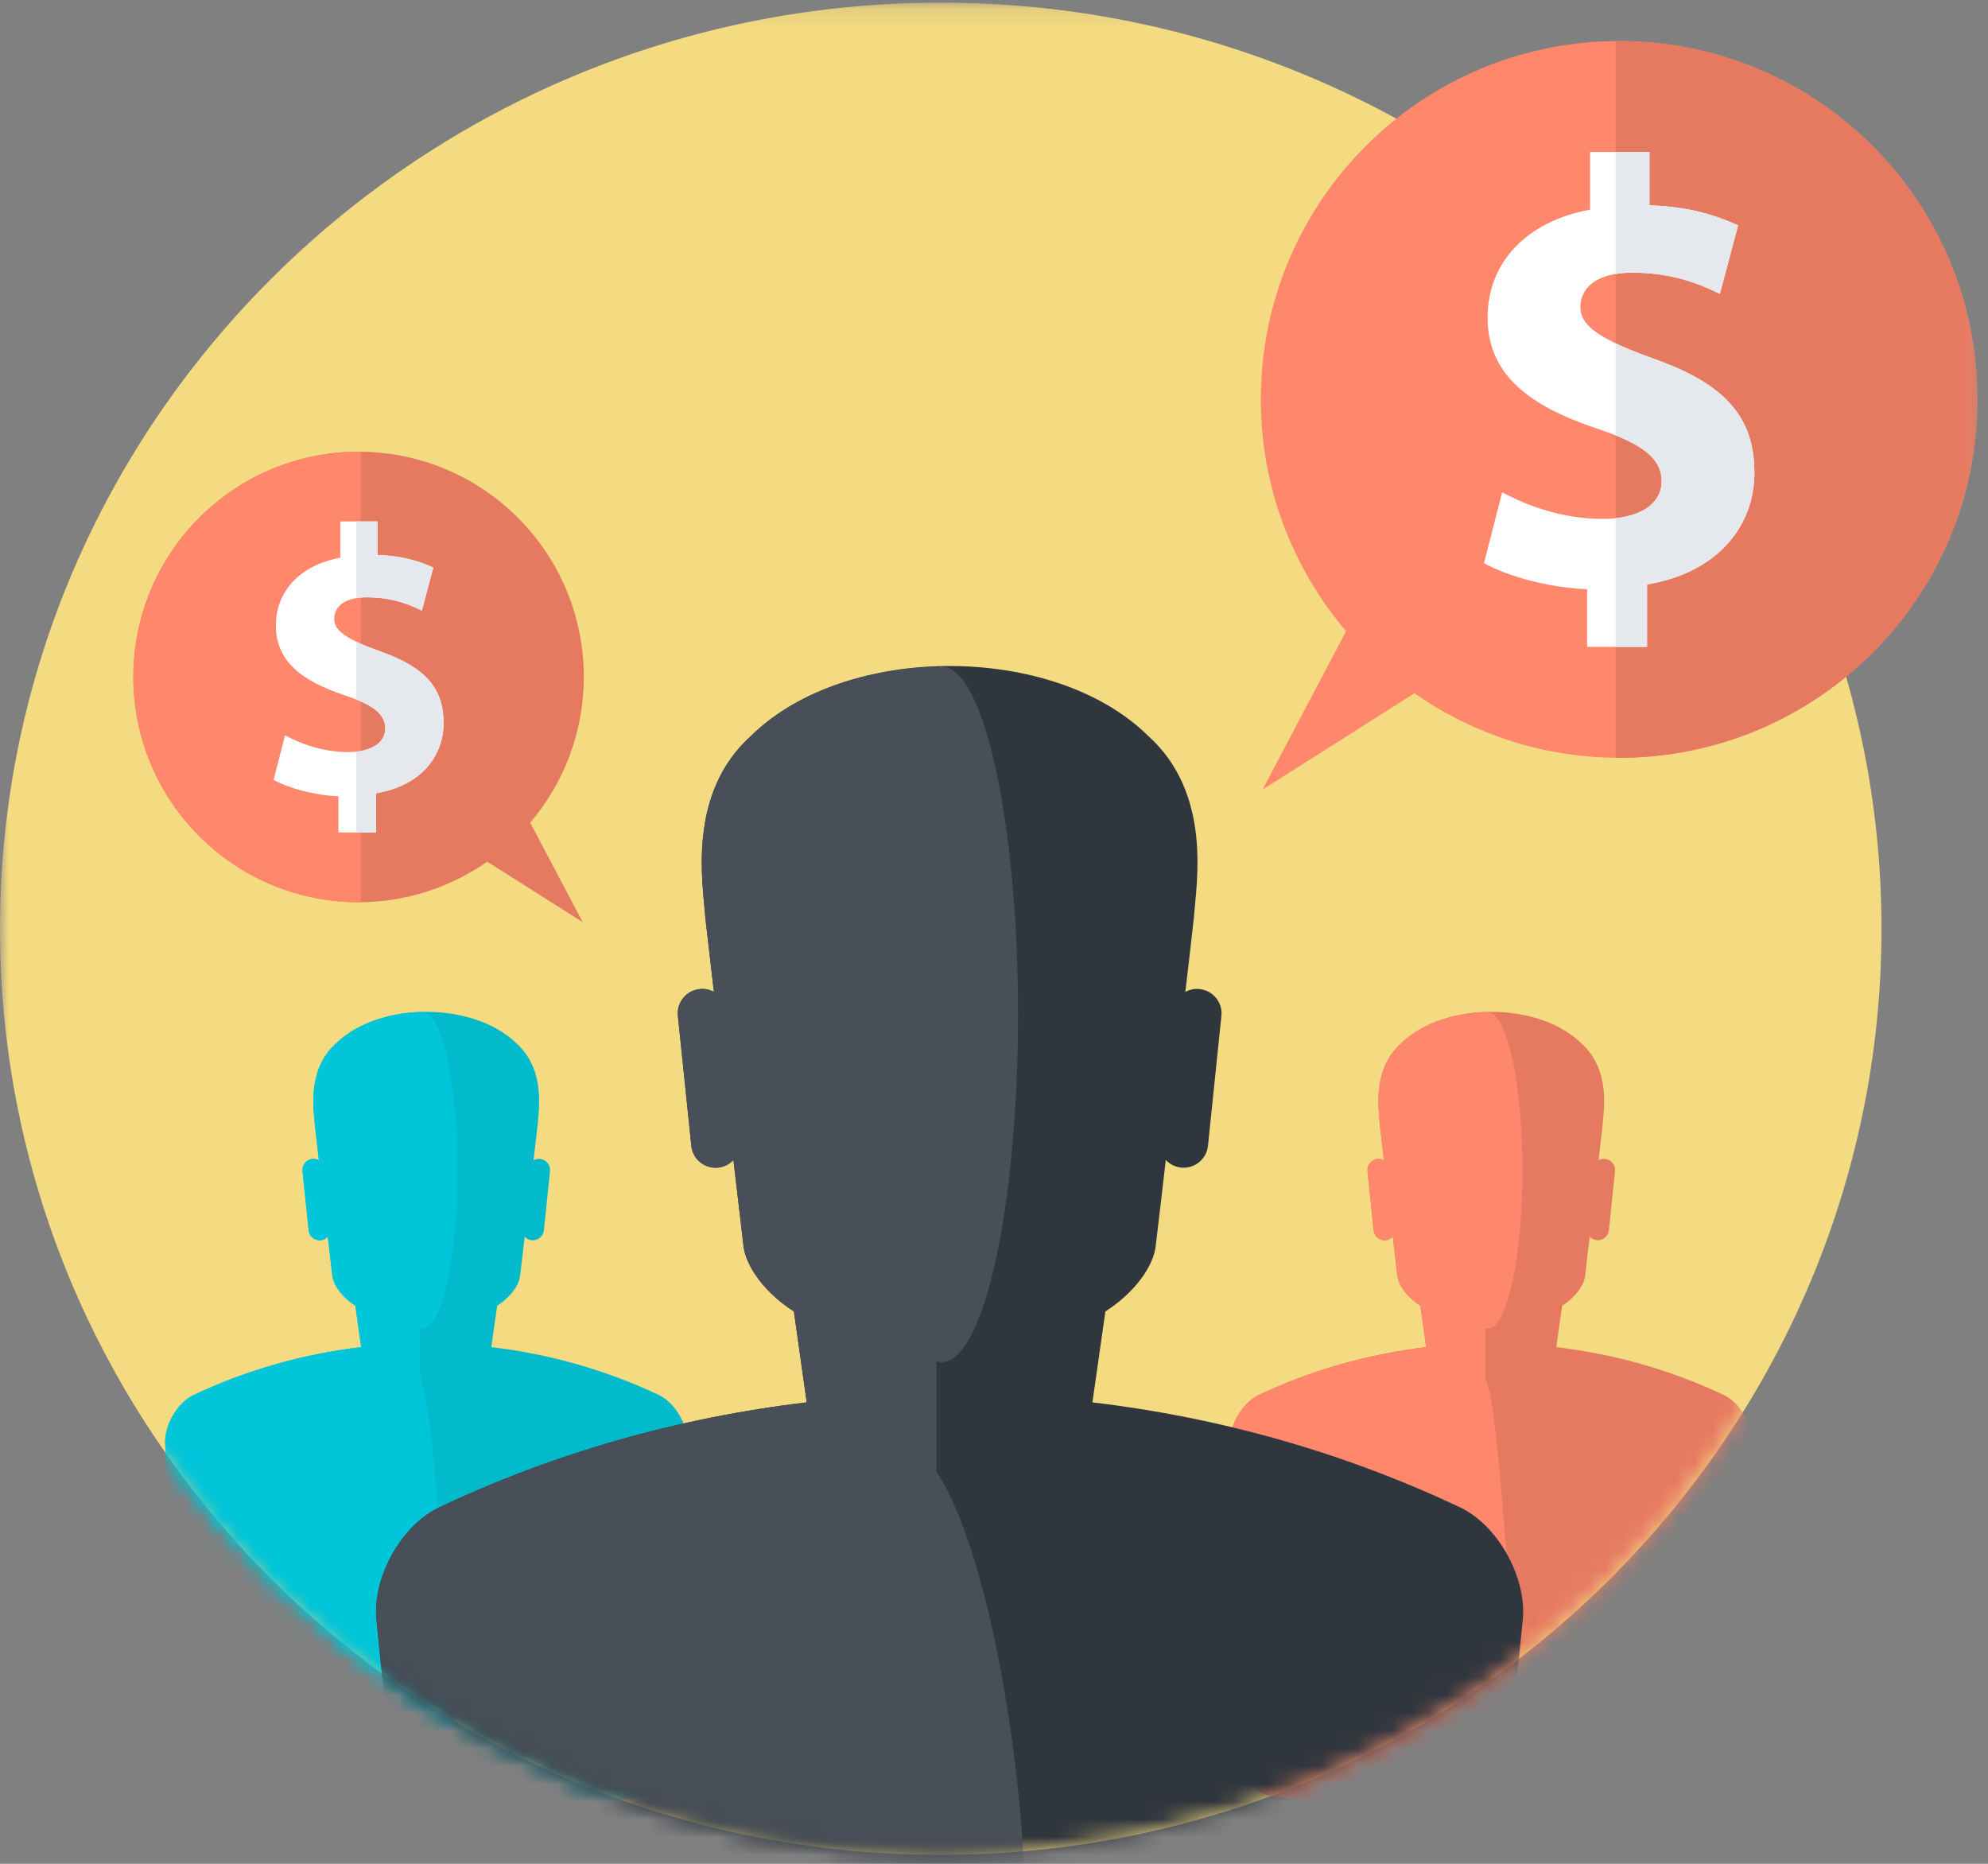 <?xml version="1.0" encoding="UTF-8" standalone="no"?>
<svg width="112px" height="105px" viewBox="0 0 112 105" version="1.1" xmlns="http://www.w3.org/2000/svg" xmlns:xlink="http://www.w3.org/1999/xlink">
    <rect x="0" y="0" width="112" height="105" fill="#808080" stroke="none"/>
    <!-- Generator: Sketch 3.6.1 (26313) - http://www.bohemiancoding.com/sketch -->
    <title>ico-anione</title>
    <desc>Created with Sketch.</desc>
    <defs>
        <path id="path-1" d="M0,0.148 L111.411,0.148 L111.411,106 L0,106"></path>
        <path id="path-3" d="M53,0.148 C23.776,0.148 0,23.553 0,52.323 L0,52.323 C0,81.092 23.776,104.498 53,104.498 L53,104.498 C82.224,104.498 106,81.092 106,52.323 L106,52.323 C106,23.553 82.224,0.148 53,0.148"></path>
        <path id="path-5" d="M53,0.148 C23.776,0.148 0,23.553 0,52.323 L0,52.323 C0,81.092 23.776,104.498 53,104.498 L53,104.498 C82.224,104.498 106,81.092 106,52.323 L106,52.323 C106,23.553 82.224,0.148 53,0.148"></path>
        <path id="path-7" d="M53,0.148 C23.776,0.148 0,23.553 0,52.323 L0,52.323 C0,81.092 23.776,104.498 53,104.498 L53,104.498 C82.224,104.498 106,81.092 106,52.323 L106,52.323 C106,23.553 82.224,0.148 53,0.148"></path>
        <path id="path-9" d="M53,0.148 C23.776,0.148 0,23.553 0,52.323 L0,52.323 C0,81.092 23.776,104.498 53,104.498 L53,104.498 C82.224,104.498 106,81.092 106,52.323 L106,52.323 C106,23.553 82.224,0.148 53,0.148"></path>
        <path id="path-11" d="M53,0.148 C23.776,0.148 0,23.553 0,52.323 L0,52.323 C0,81.092 23.776,104.498 53,104.498 L53,104.498 C82.224,104.498 106,81.092 106,52.323 L106,52.323 C106,23.553 82.224,0.148 53,0.148"></path>
        <path id="path-13" d="M53,0.148 C23.776,0.148 0,23.553 0,52.323 L0,52.323 C0,81.092 23.776,104.498 53,104.498 L53,104.498 C82.224,104.498 106,81.092 106,52.323 L106,52.323 C106,23.553 82.224,0.148 53,0.148"></path>
    </defs>
    <g id="Page-1" stroke="none" stroke-width="1" fill="none" fill-rule="evenodd">
        <g id="if-affiliate-page" transform="translate(-336, -544)">
            <g id="why-partner" transform="translate(239, 466)">
                <g id="anyone" transform="translate(0, 78)">
                    <g id="ico-anione" transform="translate(97, 0)">
                        <mask id="mask-2" fill="white">
                            <use xlink:href="#path-1"></use>
                        </mask>
                        <g id="Clip-2"></g>
                        <path d="M53,104.498 C23.776,104.498 0,81.093 0,52.323 C0,23.554 23.776,0.148 53,0.148 C82.224,0.148 106,23.554 106,52.323 C106,81.093 82.224,104.498 53,104.498" id="Fill-1" fill="#F4DA80" mask="url(#mask-2)"></path>
                        <path d="M91.223,2.312 C80.07,2.312 71.032,11.348 71.032,22.502 C71.032,27.483 72.842,32.035 75.836,35.559 L71.131,44.48 L79.69,39.056 C82.959,41.34 86.93,42.691 91.223,42.691 C102.371,42.691 111.41,33.65 111.41,22.502 C111.41,11.348 102.371,2.312 91.223,2.312" id="Fill-4" fill="#FF876C" mask="url(#mask-2)"></path>
                        <path d="M91.223,2.312 C91.157,2.312 91.09,2.316 91.02,2.316 L91.02,42.688 C91.09,42.688 91.157,42.691 91.223,42.691 C102.371,42.691 111.41,33.65 111.41,22.502 C111.41,11.348 102.371,2.312 91.223,2.312" id="Fill-6" fill="#E67A61" mask="url(#mask-2)"></path>
                        <path d="M89.413,36.444 L89.413,33.196 C87.122,33.092 84.901,32.444 83.604,31.726 L84.63,27.73 C86.061,28.513 88.075,29.234 90.3,29.234 C92.284,29.234 93.614,28.446 93.614,27.116 C93.614,25.816 92.521,24.993 89.956,24.14 C86.301,22.91 83.808,21.205 83.808,17.89 C83.808,14.847 85.926,12.488 89.581,11.81 L89.581,8.56 L92.928,8.56 L92.928,11.568 C95.186,11.637 96.724,12.15 97.921,12.697 L96.893,16.555 C96.038,16.146 94.438,15.36 91.974,15.36 C89.757,15.36 89.036,16.35 89.036,17.305 C89.036,18.4 90.233,19.152 93.171,20.212 C97.234,21.646 98.839,23.528 98.839,26.635 C98.839,29.676 96.724,32.275 92.792,32.923 L92.792,36.444 L89.413,36.444 Z" id="Fill-8" fill="#FFFFFF" mask="url(#mask-2)"></path>
                        <path d="M93.171,20.212 C92.305,19.9 91.597,19.617 91.02,19.342 L91.02,24.528 C92.825,25.254 93.614,26.014 93.614,27.117 C93.614,28.277 92.6,29.025 91.02,29.196 L91.02,36.444 L92.791,36.444 L92.791,32.924 C96.724,32.276 98.838,29.676 98.838,26.636 C98.838,23.528 97.234,21.647 93.171,20.212" id="Fill-10" fill="#E5E8EC" mask="url(#mask-2)"></path>
                        <path d="M91.02,8.561 L91.02,15.437 C91.303,15.391 91.614,15.361 91.973,15.361 C94.438,15.361 96.037,16.147 96.893,16.556 L97.92,12.698 C96.723,12.151 95.186,11.638 92.928,11.569 L92.928,8.561 L91.02,8.561 Z" id="Fill-12" fill="#E5E8EC" mask="url(#mask-2)"></path>
                        <path d="M20.2,25.448 C27.21,25.448 32.891,31.128 32.891,38.137 C32.891,41.268 31.753,44.13 29.871,46.344 L32.828,51.951 L27.449,48.543 C25.394,49.978 22.898,50.827 20.2,50.827 C13.193,50.827 7.512,45.145 7.512,38.137 C7.512,31.128 13.193,25.448 20.2,25.448" id="Fill-14" fill="#E67A61" mask="url(#mask-2)"></path>
                        <path d="M20.2,25.448 C20.242,25.448 20.284,25.45 20.328,25.45 L20.328,50.824 C20.284,50.824 20.242,50.827 20.2,50.827 C13.193,50.827 7.512,45.145 7.512,38.137 C7.512,31.128 13.193,25.448 20.2,25.448" id="Fill-16" fill="#FF876C" mask="url(#mask-2)"></path>
                        <path d="M19.065,46.901 L19.065,44.86 C17.625,44.794 16.23,44.387 15.414,43.936 L16.059,41.424 C16.958,41.917 18.224,42.37 19.622,42.37 C20.869,42.37 21.705,41.875 21.705,41.039 C21.705,40.221 21.018,39.704 19.406,39.168 C17.109,38.395 15.542,37.323 15.542,35.24 C15.542,33.327 16.874,31.844 19.17,31.419 L19.17,29.376 L21.275,29.376 L21.275,31.266 C22.693,31.309 23.66,31.632 24.412,31.975 L23.767,34.401 C23.229,34.143 22.224,33.65 20.674,33.65 C19.281,33.65 18.828,34.272 18.828,34.873 C18.828,35.56 19.581,36.033 21.427,36.699 C23.98,37.6 24.989,38.783 24.989,40.736 C24.989,42.647 23.66,44.281 21.189,44.688 L21.189,46.901 L19.065,46.901 Z" id="Fill-18" fill="#FFFFFF" mask="url(#mask-2)"></path>
                        <path d="M21.427,36.699 C20.883,36.503 20.438,36.325 20.075,36.152 L20.075,39.412 C21.21,39.868 21.705,40.345 21.705,41.039 C21.705,41.768 21.069,42.238 20.075,42.345 L20.075,46.901 L21.189,46.901 L21.189,44.688 C23.66,44.281 24.99,42.647 24.99,40.736 C24.99,38.783 23.981,37.6 21.427,36.699" id="Fill-20" fill="#E5E8EC" mask="url(#mask-2)"></path>
                        <path d="M20.075,29.376 L20.075,33.698 C20.253,33.669 20.448,33.65 20.674,33.65 C22.223,33.65 23.228,34.144 23.766,34.401 L24.412,31.976 C23.66,31.632 22.693,31.31 21.274,31.267 L21.274,29.376 L20.075,29.376 Z" id="Fill-22" fill="#E5E8EC" mask="url(#mask-2)"></path>
                        <mask id="mask-4" fill="white">
                            <use xlink:href="#path-3"></use>
                        </mask>
                        <g id="Clip-26"></g>
                        <path d="M37.174,78.616 C34.168,77.185 30.953,76.281 27.678,75.892 C27.789,75.115 27.9,74.339 28.01,73.56 C28.738,73.095 29.261,72.408 29.306,71.837 C29.392,71.115 29.477,70.395 29.561,69.673 C29.662,69.778 29.797,69.853 29.953,69.871 C30.296,69.906 30.607,69.653 30.643,69.308 L30.986,65.976 C31.025,65.634 30.77,65.325 30.425,65.29 C30.296,65.276 30.168,65.303 30.06,65.364 C30.135,64.728 30.21,64.098 30.279,63.463 C30.341,62.595 30.77,60.278 29.095,58.783 C26.676,56.408 21.352,56.408 18.932,58.783 C17.258,60.278 17.688,62.595 17.747,63.463 C17.821,64.098 17.895,64.728 17.966,65.364 C17.861,65.303 17.733,65.276 17.603,65.29 C17.258,65.325 17.006,65.634 17.043,65.976 L17.388,69.308 C17.42,69.653 17.73,69.906 18.076,69.871 C18.232,69.853 18.365,69.778 18.467,69.673 C18.549,70.395 18.636,71.115 18.72,71.837 C18.772,72.408 19.293,73.095 20.02,73.56 C20.128,74.339 20.24,75.114 20.346,75.892 C17.076,76.281 13.86,77.185 10.855,78.616 C9.885,79.127 9.206,80.444 9.311,81.464 C9.423,82.632 9.538,97.803 9.66,98.973 C9.764,99.993 10.641,101.001 11.608,101.189 C19.837,102.516 28.191,102.516 36.42,101.189 C37.387,101.001 38.264,99.993 38.369,98.973 C38.489,97.803 38.603,82.632 38.717,81.464 C38.819,80.444 38.142,79.125 37.174,78.616" id="Fill-25" fill="#01BACC" mask="url(#mask-4)"></path>
                        <mask id="mask-6" fill="white">
                            <use xlink:href="#path-5"></use>
                        </mask>
                        <g id="Clip-29"></g>
                        <path d="M14.366,101.581 C15.152,101.679 15.94,101.765 16.729,101.84 C16.825,101.849 16.92,101.856 17.014,101.865 C18.716,102.017 20.418,102.119 22.127,102.159 C23.397,102.19 24.671,102.189 25.943,102.157 C25.908,101.387 25.849,100.577 25.759,99.742 C25.364,96.038 24.527,78.923 23.675,77.669 L23.675,74.83 C23.72,74.844 23.765,74.86 23.81,74.86 C24.892,74.86 25.771,70.866 25.771,65.938 C25.771,61.011 24.892,57.015 23.81,57.015 C23.765,57.015 23.72,57.032 23.675,57.046 L23.675,57.015 C23.449,57.024 23.221,57.04 22.997,57.064 L22.995,57.064 C22.773,57.09 22.555,57.12 22.34,57.16 C22.326,57.162 22.313,57.165 22.3,57.168 C22.098,57.206 21.896,57.25 21.699,57.303 C21.669,57.312 21.638,57.322 21.607,57.331 C21.428,57.38 21.252,57.433 21.082,57.494 C21.028,57.513 20.977,57.536 20.924,57.555 C20.776,57.612 20.628,57.671 20.486,57.738 C20.41,57.77 20.339,57.811 20.264,57.851 C20.149,57.908 20.032,57.966 19.925,58.03 C19.823,58.09 19.73,58.158 19.634,58.223 C19.558,58.275 19.476,58.324 19.402,58.38 C19.238,58.507 19.08,58.64 18.932,58.783 C17.259,60.278 17.688,62.595 17.747,63.463 C17.821,64.099 17.895,64.728 17.966,65.364 C17.861,65.303 17.733,65.276 17.603,65.29 C17.259,65.325 17.006,65.634 17.043,65.976 L17.388,69.308 C17.421,69.653 17.73,69.906 18.076,69.871 C18.232,69.853 18.365,69.778 18.468,69.673 C18.55,70.395 18.636,71.115 18.72,71.837 C18.772,72.408 19.293,73.095 20.02,73.56 C20.129,74.339 20.24,75.114 20.346,75.892 C17.076,76.281 13.861,77.185 10.855,78.616 C9.886,79.127 9.206,80.444 9.311,81.464 C9.424,82.632 9.538,97.804 9.66,98.974 C9.764,99.993 10.641,101.001 11.608,101.189 C12.407,101.317 13.208,101.431 14.009,101.534 C14.128,101.551 14.247,101.566 14.366,101.581" id="Fill-28" fill="#01C6DA" mask="url(#mask-6)"></path>
                        <mask id="mask-8" fill="white">
                            <use xlink:href="#path-7"></use>
                        </mask>
                        <g id="Clip-32"></g>
                        <path d="M97.174,78.616 C94.168,77.185 90.953,76.281 87.678,75.892 C87.789,75.115 87.9,74.339 88.01,73.56 C88.738,73.095 89.261,72.408 89.306,71.837 C89.392,71.115 89.477,70.395 89.561,69.673 C89.662,69.778 89.797,69.853 89.953,69.871 C90.296,69.906 90.607,69.653 90.643,69.308 L90.986,65.976 C91.025,65.634 90.77,65.325 90.425,65.29 C90.296,65.276 90.168,65.303 90.06,65.364 C90.135,64.728 90.21,64.098 90.279,63.463 C90.341,62.595 90.77,60.278 89.095,58.783 C86.676,56.408 81.352,56.408 78.932,58.783 C77.258,60.278 77.688,62.595 77.747,63.463 C77.821,64.098 77.895,64.728 77.966,65.364 C77.861,65.303 77.733,65.276 77.603,65.29 C77.258,65.325 77.006,65.634 77.043,65.976 L77.388,69.308 C77.42,69.653 77.73,69.906 78.076,69.871 C78.232,69.853 78.365,69.778 78.467,69.673 C78.549,70.395 78.636,71.115 78.72,71.837 C78.772,72.408 79.293,73.095 80.02,73.56 C80.128,74.339 80.24,75.114 80.346,75.892 C77.076,76.281 73.86,77.185 70.855,78.616 C69.885,79.127 69.206,80.444 69.311,81.464 C69.423,82.632 69.538,97.803 69.66,98.973 C69.764,99.993 70.641,101.001 71.608,101.189 C79.837,102.516 88.192,102.516 96.42,101.189 C97.387,101.001 98.264,99.993 98.369,98.973 C98.489,97.803 98.603,82.632 98.717,81.464 C98.819,80.444 98.142,79.125 97.174,78.616" id="Fill-31" fill="#E67A61" mask="url(#mask-8)"></path>
                        <mask id="mask-10" fill="white">
                            <use xlink:href="#path-9"></use>
                        </mask>
                        <g id="Clip-35"></g>
                        <path d="M74.366,101.581 C75.152,101.679 75.94,101.765 76.729,101.84 C76.825,101.849 76.92,101.856 77.014,101.865 C78.716,102.017 80.418,102.119 82.127,102.159 C83.397,102.19 84.671,102.189 85.943,102.157 C85.908,101.387 85.849,100.577 85.759,99.742 C85.364,96.038 84.527,78.923 83.675,77.669 L83.675,74.83 C83.72,74.844 83.765,74.86 83.81,74.86 C84.892,74.86 85.771,70.866 85.771,65.938 C85.771,61.011 84.892,57.015 83.81,57.015 C83.765,57.015 83.72,57.032 83.675,57.046 L83.675,57.015 C83.449,57.024 83.221,57.04 82.997,57.064 L82.995,57.064 C82.773,57.09 82.555,57.12 82.34,57.16 C82.326,57.162 82.313,57.165 82.3,57.168 C82.098,57.206 81.896,57.25 81.699,57.303 C81.669,57.312 81.638,57.322 81.607,57.331 C81.428,57.38 81.252,57.433 81.082,57.494 C81.028,57.513 80.977,57.536 80.924,57.555 C80.776,57.612 80.628,57.671 80.486,57.738 C80.41,57.77 80.339,57.811 80.264,57.851 C80.149,57.908 80.032,57.966 79.925,58.03 C79.823,58.09 79.73,58.158 79.634,58.223 C79.558,58.275 79.476,58.324 79.402,58.38 C79.238,58.507 79.08,58.64 78.932,58.783 C77.259,60.278 77.688,62.595 77.747,63.463 C77.821,64.099 77.895,64.728 77.966,65.364 C77.861,65.303 77.733,65.276 77.603,65.29 C77.259,65.325 77.006,65.634 77.043,65.976 L77.388,69.308 C77.421,69.653 77.73,69.906 78.076,69.871 C78.232,69.853 78.365,69.778 78.468,69.673 C78.55,70.395 78.637,71.115 78.72,71.837 C78.772,72.408 79.293,73.095 80.02,73.56 C80.129,74.339 80.24,75.114 80.346,75.892 C77.076,76.281 73.861,77.185 70.855,78.616 C69.886,79.127 69.206,80.444 69.311,81.464 C69.424,82.632 69.538,97.804 69.66,98.974 C69.764,99.993 70.641,101.001 71.608,101.189 C72.407,101.317 73.208,101.431 74.009,101.534 C74.128,101.551 74.247,101.566 74.366,101.581" id="Fill-34" fill="#FF876C" mask="url(#mask-10)"></path>
                        <mask id="mask-12" fill="white">
                            <use xlink:href="#path-11"></use>
                        </mask>
                        <g id="Clip-38"></g>
                        <path d="M82.4,84.988 C75.797,81.844 68.74,79.856 61.545,79.005 C61.791,77.3 62.035,75.592 62.275,73.883 C63.871,72.861 65.022,71.356 65.121,70.098 C65.311,68.514 65.498,66.933 65.678,65.348 C65.898,65.58 66.198,65.743 66.541,65.779 C67.299,65.855 67.977,65.303 68.055,64.547 L68.812,57.231 C68.892,56.474 68.338,55.8 67.582,55.72 C67.293,55.687 67.019,55.75 66.778,55.883 C66.945,54.488 67.105,53.103 67.26,51.708 C67.391,49.802 68.335,44.714 64.659,41.432 C59.343,36.217 47.653,36.217 42.337,41.432 C38.667,44.714 39.611,49.802 39.737,51.708 C39.898,53.103 40.06,54.488 40.221,55.883 C39.989,55.75 39.705,55.687 39.419,55.72 C38.667,55.8 38.111,56.474 38.191,57.231 L38.949,64.547 C39.02,65.303 39.699,65.855 40.459,65.779 C40.803,65.743 41.099,65.58 41.319,65.348 C41.504,66.933 41.688,68.514 41.877,70.098 C41.983,71.356 43.13,72.861 44.727,73.883 C44.968,75.592 45.211,77.297 45.449,79.005 C38.266,79.856 31.203,81.844 24.604,84.988 C22.471,86.108 20.982,88.998 21.209,91.239 C21.459,93.806 21.712,96.38 21.977,98.949 C22.204,101.187 24.128,103.402 26.258,103.814 C44.331,106.728 62.672,106.728 80.746,103.814 C82.87,103.402 84.793,101.187 85.025,98.949 C85.288,96.38 85.54,93.806 85.791,91.239 C86.01,88.998 84.526,86.104 82.4,84.988" id="Fill-37" fill="#30363D" mask="url(#mask-12)"></path>
                        <mask id="mask-14" fill="white">
                            <use xlink:href="#path-13"></use>
                        </mask>
                        <g id="Clip-41"></g>
                        <path d="M32.309,104.675 C34.041,104.891 35.77,105.079 37.505,105.242 C37.712,105.261 37.922,105.28 38.13,105.297 C41.865,105.637 45.606,105.852 49.351,105.945 C52.146,106.013 54.939,106.01 57.735,105.941 C57.658,104.246 57.528,102.47 57.333,100.633 C56.465,92.504 54.625,85.661 52.757,82.907 L52.757,76.674 C52.854,76.702 52.952,76.738 53.05,76.738 C55.43,76.738 57.354,67.966 57.354,57.145 C57.354,46.325 55.43,37.549 53.05,37.549 C52.952,37.549 52.854,37.587 52.757,37.618 L52.757,37.549 C52.257,37.568 51.759,37.604 51.266,37.656 C51.263,37.656 51.261,37.659 51.261,37.659 C50.777,37.71 50.295,37.781 49.823,37.867 C49.794,37.873 49.767,37.881 49.736,37.885 C49.29,37.97 48.849,38.069 48.419,38.183 C48.35,38.199 48.282,38.22 48.214,38.239 C47.823,38.352 47.437,38.468 47.058,38.603 C46.942,38.644 46.829,38.693 46.715,38.736 C46.389,38.861 46.066,38.99 45.752,39.133 C45.586,39.21 45.426,39.302 45.265,39.386 C45.014,39.515 44.758,39.638 44.519,39.779 C44.296,39.909 44.093,40.057 43.882,40.202 C43.713,40.318 43.537,40.424 43.373,40.546 C43.008,40.824 42.661,41.119 42.338,41.433 C38.667,44.714 39.611,49.802 39.738,51.708 C39.898,53.104 40.061,54.488 40.221,55.883 C39.99,55.75 39.704,55.688 39.42,55.721 C38.667,55.8 38.111,56.475 38.191,57.232 L38.949,64.547 C39.021,65.304 39.699,65.856 40.459,65.779 C40.803,65.743 41.099,65.58 41.32,65.349 C41.503,66.934 41.688,68.515 41.876,70.099 C41.984,71.357 43.131,72.861 44.727,73.883 C44.969,75.592 45.21,77.297 45.449,79.005 C38.266,79.857 31.203,81.845 24.604,84.988 C22.472,86.109 20.982,88.998 21.209,91.239 C21.458,93.807 21.712,96.38 21.978,98.949 C22.204,101.188 24.129,103.403 26.258,103.815 C28.009,104.096 29.766,104.342 31.523,104.571 C31.787,104.605 32.049,104.641 32.309,104.675" id="Fill-40" fill="#484F59" mask="url(#mask-14)"></path>
                    </g>
                </g>
            </g>
        </g>
    </g>
</svg>